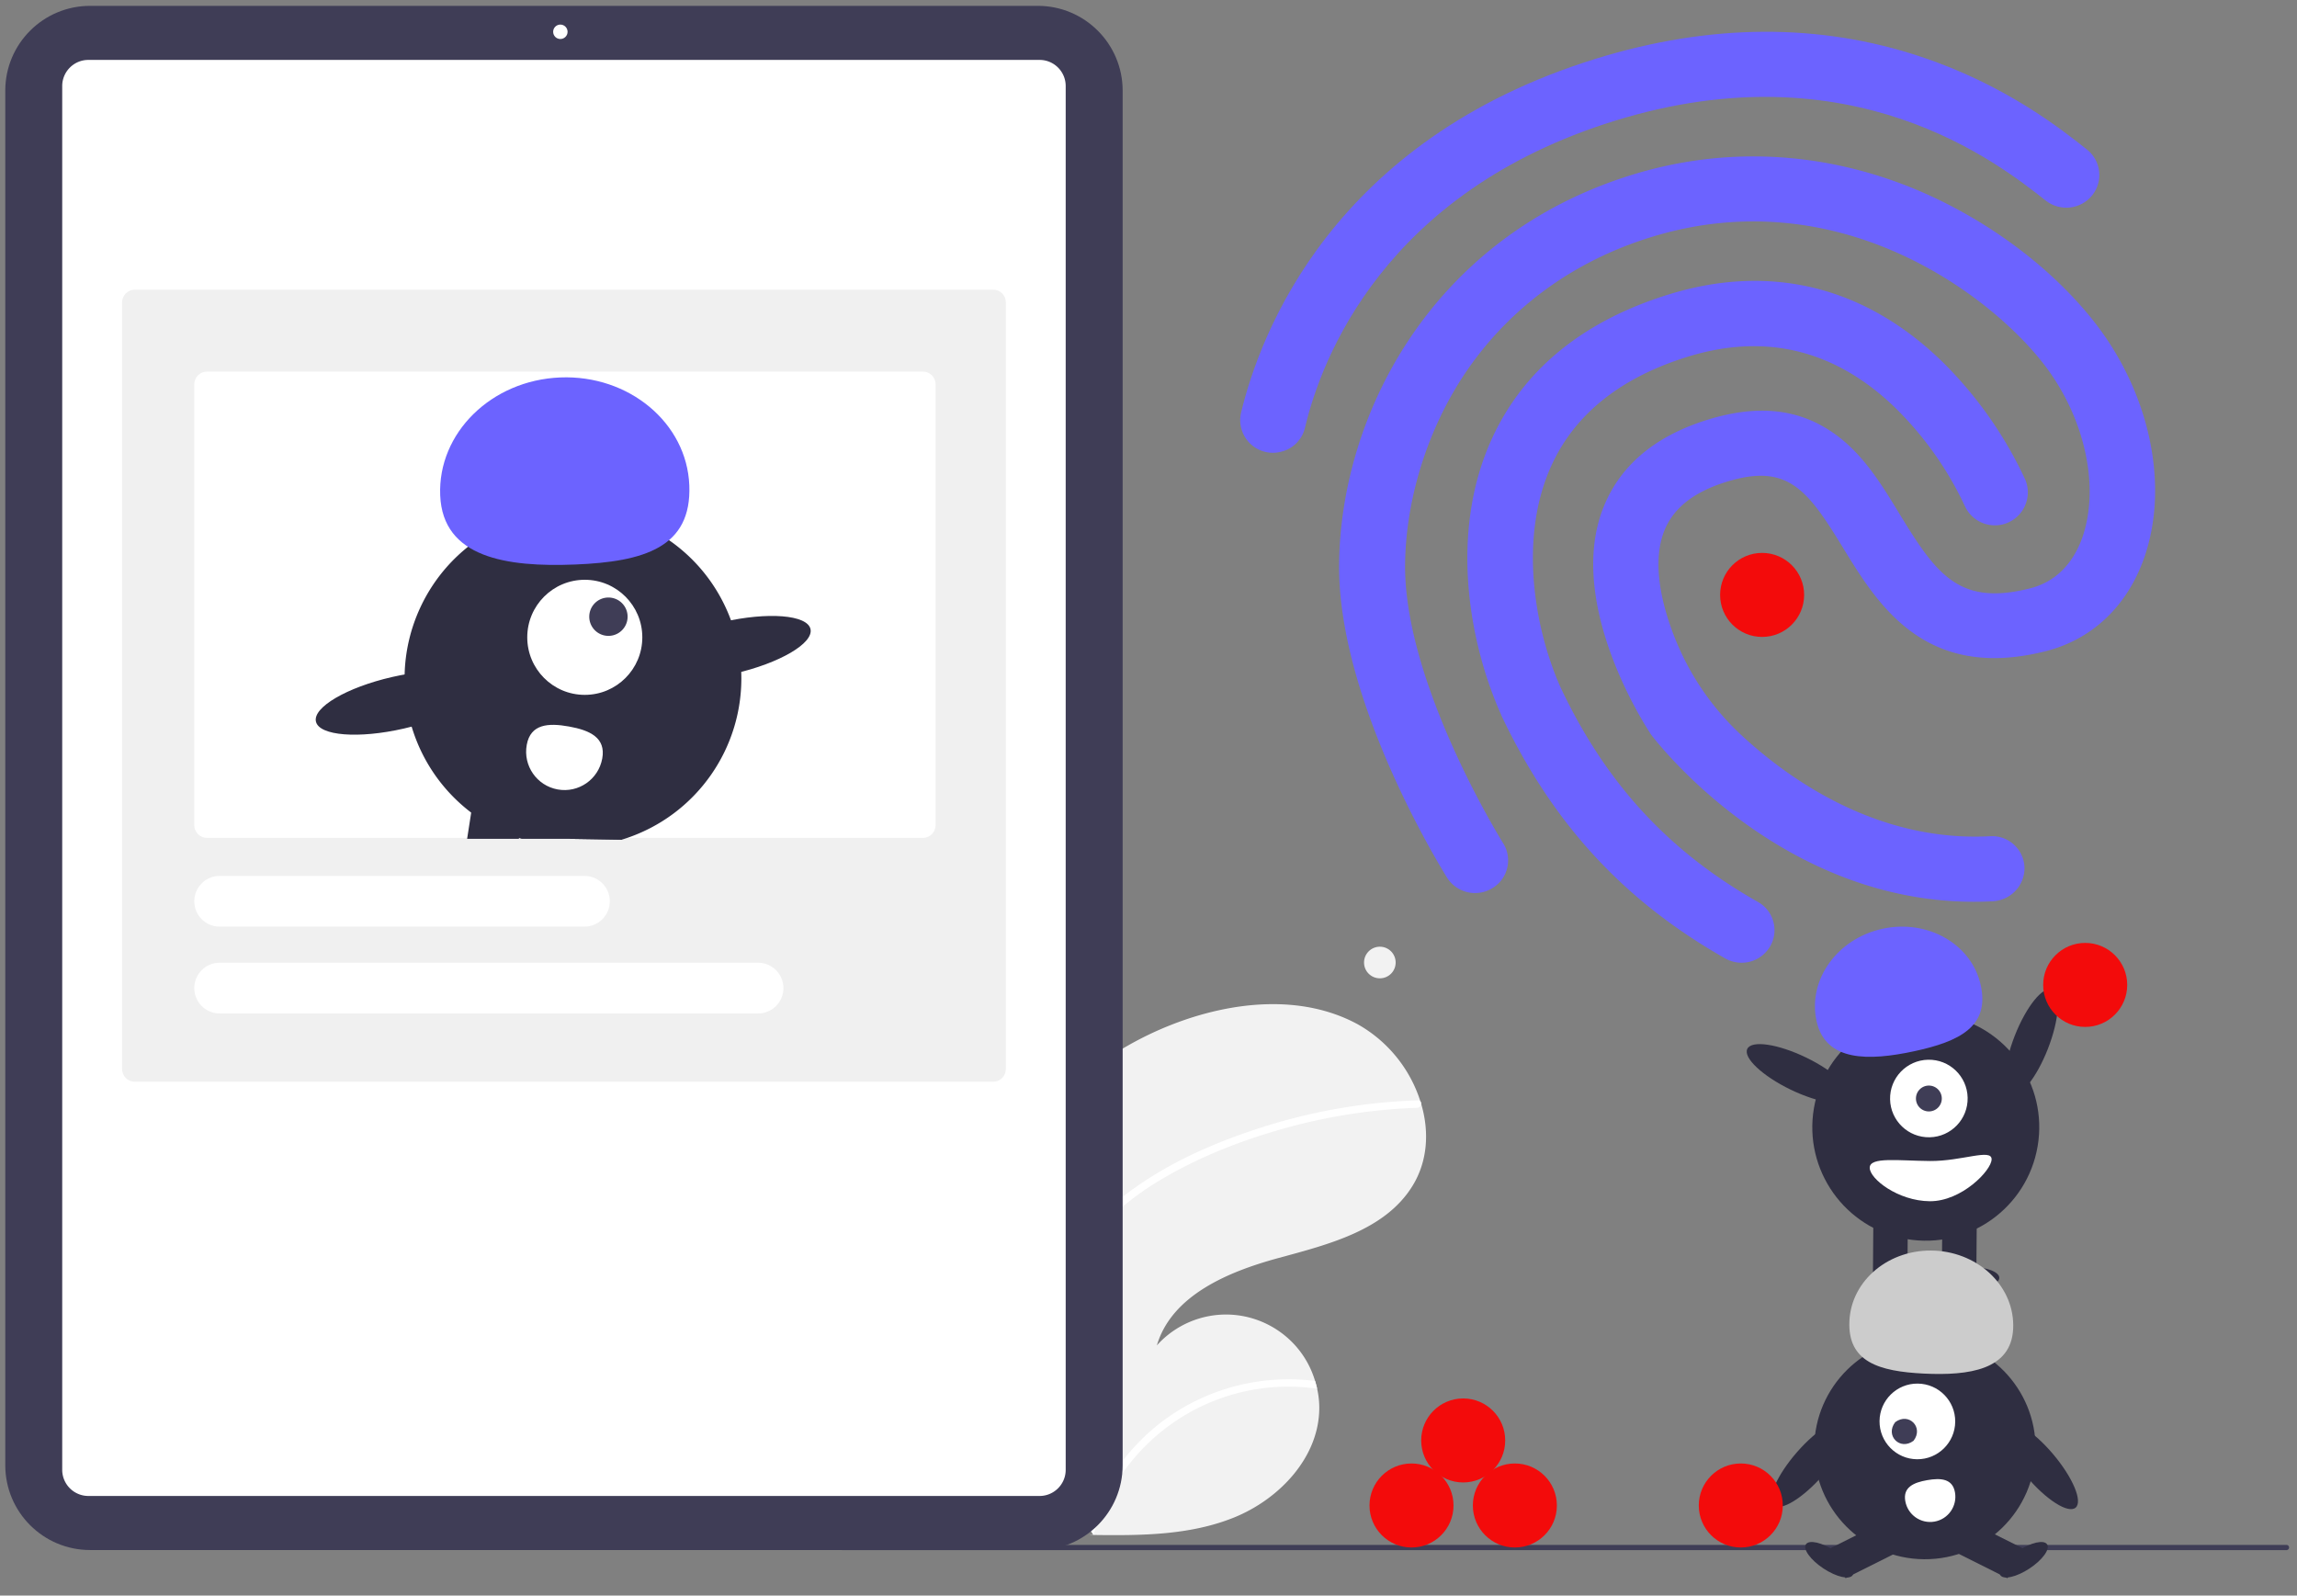 <svg xmlns="http://www.w3.org/2000/svg" xmlns:xlink="http://www.w3.org/1999/xlink" viewBox="-2 -2 871 605"><rect x="-2" y="-2" width="871" height="605" fill="#808080" stroke="none"/><defs><path d="M422.3 396.46a266.056 266.056 0 00-22 85.82c-.44 5.14-.58 9.24-.65 10.27a258.267 258.267 0 009.11 80.12c.25.93.52 1.87.8 2.8.33.48.65.95.97 1.43.03.02.05.05.07.07.13.2.26.39.37.57l1.68 2.43c-.03 0-.2.01-.5.02l-1.24.03h.01c.41.01.84.02 1.26.01.15.01.32.02.47.01h.43c17.88.23 36.2.07 52.75-6.59 17.33-6.97 32.42-22.95 32.43-41.61 0-2.45-.28-4.89-.81-7.27-.23-1-.5-1.98-.79-2.96-5.58-18.65-25.22-29.25-43.88-23.68a35.29 35.29 0 00-16.11 10.21c5.64-18.97 26.97-27.92 46.06-33.11 19.11-5.19 40.59-10.56 50.92-27.44 5.77-9.4 6.34-20.59 3.24-31.07-.09-.31-.19-.64-.3-.95a51.431 51.431 0 00-23.66-29.13c-21.14-11.54-47.5-8.82-69.97-.17-6.02 2.32-11.85 5.09-17.44 8.29-1.09.62-2.16 1.25-3.22 1.9z" id="a"/><path d="M435.95 539.18a81.261 81.261 0 00-24.52 35.28c-.28.79-.54 1.58-.79 2.36-.39-.83-.78-1.68-1.16-2.52-.24-.54-.49-1.09-.72-1.63.25.93.52 1.87.8 2.8.33.48.65.95.97 1.43.03.02.05.05.07.07.13.2.26.39.37.57l1.68 2.43c-.03 0-.2.01-.5.02l-1.24.03h.01c.41.01.84.02 1.26.01.15.01.32.02.47.01.06-.24.14-.48.21-.71 10.57-36.82 46.67-60.19 84.59-54.76-.23-1-.5-1.98-.79-2.96-4.74-.58-9.52-.74-14.28-.49a79.401 79.401 0 00-46.43 18.06z" id="b"/><path d="M410.3 465.26a72.048 72.048 0 00-7.29 11.32c-.98 1.85-1.88 3.76-2.71 5.7-.44 5.14-.58 9.24-.65 10.27.73-2.56 1.6-5.08 2.61-7.55.52-1.36 1.1-2.69 1.7-4 6.82-14.68 18.55-26.02 32.18-34.45 14.62-9.02 30.95-15.58 47.42-20.28 16.89-4.85 34.3-7.61 51.85-8.22.83-.03 1.48-.71 1.48-1.53.03-.35-.08-.69-.3-.95-.24-.26-.59-.38-.93-.34-2.17.07-4.33.16-6.49.3-18 1.13-35.79 4.5-52.95 10.02-16.57 5.31-33.05 12.39-47.33 22.43a87.177 87.177 0 00-18.59 17.28z" id="c"/><path d="M521.23 356.97c-3.31 0-6 2.68-6 6 0 3.31 2.69 5.99 6 5.99s5.99-2.68 5.99-5.99c0-3.32-2.68-6-5.99-6z" id="d"/><path d="M32.13 585.74C14.39 585.72.02 571.35 0 553.61V32.35C.02 14.61 14.39.24 32.13.22h359.44c17.73.02 32.11 14.39 32.13 32.13v521.26c-.02 17.74-14.4 32.11-32.13 32.13H32.13z" id="e"/><path d="M31.5 565.24a9.927 9.927 0 01-9.91-9.91V30.62c.01-5.46 4.44-9.9 9.91-9.9h360.7c5.47 0 9.9 4.44 9.9 9.9v524.71c0 5.47-4.43 9.9-9.9 9.91H31.5z" id="f"/><path d="M210.48 7.32c-1.51 0-2.73 1.23-2.73 2.74 0 1.51 1.22 2.73 2.73 2.73s2.74-1.22 2.74-2.73-1.23-2.74-2.74-2.74z" id="g"/><path d="M49.1 408.17c-2.65 0-4.8-2.15-4.8-4.8V112.64c0-2.65 2.15-4.8 4.8-4.81h325.49c2.66.01 4.81 2.16 4.81 4.81v290.73c0 2.65-2.15 4.8-4.81 4.8H49.1z" id="h"/><path d="M76.47 315.7c-2.65 0-4.8-2.15-4.8-4.8V143.71c0-2.65 2.15-4.8 4.8-4.81h271.49c2.66.01 4.81 2.16 4.81 4.81V310.9c0 2.65-2.15 4.8-4.81 4.8H76.47z" id="i"/><path d="M81.28 382.28c-5.31 0-9.61-4.3-9.61-9.61 0-5.32 4.3-9.62 9.61-9.62h204.17c5.32 0 9.62 4.3 9.62 9.62 0 5.31-4.3 9.61-9.62 9.61H81.28z" id="j"/><path d="M81.28 349.36c-5.31 0-9.61-4.3-9.61-9.61s4.3-9.62 9.61-9.62h138.34c5.31 0 9.61 4.31 9.61 9.62s-4.3 9.61-9.61 9.61H81.28z" id="k"/><path d="M233.78 316.39c.33-.11.65-.21.99-.32 27.29-8.78 45.39-34.65 44.3-63.3-.25-6.69-1.56-13.3-3.89-19.58-12.19-33.08-48.9-50.02-81.98-37.83-33.09 12.19-50.02 48.9-37.83 81.98a63.82 63.82 0 0039.44 38.4c.33.12.67.23 1 .33h18.31c10.48.17 17.04.27 19.66.32z" id="l"/><path d="M194.81 315.74l-.06.33h-19.62l1.54-9.94 1.05-6.74 19.09 3.45-2 12.9z" id="m"/><path d="M233.83 316.07l1.14-6.32-19.08-3.45-1.77 9.77 19.66.32.05-.32z" id="n"/><path d="M219.74 217.84c-12.05 0-21.81 9.77-21.81 21.82s9.76 21.82 21.81 21.82c12.05 0 21.82-9.77 21.82-21.82s-9.77-21.82-21.82-21.82z" id="o"/><path d="M228.71 224.57c-4.02 0-7.27 3.25-7.27 7.27a7.27 7.27 0 0014.54 0c0-4.02-3.25-7.27-7.27-7.27z" id="p"/><path d="M210.41 141.12c26.08-1.06 48.01 17.24 48.97 40.87.96 23.63-17.17 29-43.26 30.06-26.08 1.06-50.24-2.59-51.2-26.22-.96-23.64 19.4-43.65 45.49-44.71z" id="q"/><path d="M305.33 236.51c1.23 5.4-11.69 12.96-28.88 16.9-17.18 3.94-32.11 2.76-33.34-2.64-1.24-5.39 11.69-12.95 28.87-16.89 17.18-3.94 32.11-2.76 33.35 2.63z" id="r"/><path d="M180.02 257.35c1.24 5.39-11.69 12.96-28.87 16.9-17.18 3.94-32.11 2.76-33.35-2.64-1.24-5.39 11.69-12.96 28.87-16.9 17.18-3.93 32.12-2.75 33.35 2.64z" id="s"/><path d="M209.45 297.34c7.9 1.44 15.47-3.8 16.91-11.7 0-.01 0-.03.01-.03 1.43-7.9-4.69-10.7-12.59-12.13-7.9-1.43-14.61-.95-16.04 6.95-1.44 7.9 3.8 15.47 11.71 16.91z" id="t"/><path d="M317.41 585.78c-.56 0-1-.44-1-1 0-.55.44-.99 1-.99H865a.994.994 0 110 1.99H317.41z" id="u"/><path d="M468.84 161c-.65-2.08-.74-4.3-.26-6.44 7.21-30.02 34.65-103.43 134.61-134.31 43.29-13.37 84.82-13.6 123.36-.68 31.71 10.58 52.76 27.15 62.83 35.15 5.32 4.22 6.23 11.95 2.01 17.28-.04.05-.07.09-.08.1-4.32 5.33-12.13 6.22-17.54 1.99-18.24-14.38-73.6-58.04-163.32-30.33-87.61 27.07-111.41 90.37-117.58 116.27-.95 4.35-4.21 7.85-8.49 9.1-6.53 2.05-13.49-1.59-15.54-8.13z" id="v"/><path d="M753.75 339.74c-78.08 4.2-127.77-60.67-129.81-63.37-.03-.07-.34-.57-.38-.63-1.24-1.93-31.3-47.67-18.07-83.99 6.08-16.61 19.52-28.26 40.07-34.61 19.12-5.91 34.75-4.16 48.07 5.34 10.91 7.75 17.91 19.3 24.68 30.45 14.11 23.16 22.75 34.94 49.55 28.14 11.77-2.99 17.26-12.19 19.77-19.35 6.76-19.51.77-46.09-15.08-66.21-20.47-26.1-77.77-69.44-148.47-47.6-30.18 9.32-54.89 27.7-71.44 53-13.7 21.01-21.67 47.09-21.85 71.41-.27 45.29 36.85 104.88 37.2 105.42 3.59 5.75 1.85 13.32-3.9 16.91a.61.61 0 01-.12.07c-5.82 3.64-13.49 1.92-17.21-3.85-1.68-2.72-41.31-66.25-40.99-118.6.44-56.73 34.92-124.45 111.03-147.96 35.18-10.87 72.14-9.04 106.94 5.23 26.96 11.12 51.92 29.53 68.42 50.56 21.07 26.84 28.49 61.97 18.9 89.39-6.4 18.28-19.64 30.89-37.23 35.4-45.87 11.66-63.83-17.71-76.94-39.14-13.45-21.96-20.89-32.26-44.15-25.08-12.77 3.95-20.63 10.27-23.94 19.35-4.51 12.41-.24 28.32 4.13 39.48.07.17.13.31.14.35 5.61 14.18 14.35 26.9 25.58 37.21 18 16.61 51.4 40.3 93.97 38.02 6.78-.42 12.61 4.73 13.03 11.51.01.06.01.1.01.11a12.56 12.56 0 01-8.84 12.46c-1 .32-2.02.52-3.07.58z" id="w"/><path d="M652.27 361.46c-38.52-21.83-65.56-51.18-85.03-92.31 0-.03-.07-.23-.07-.26-12.27-27.42-19.66-69.33-3.37-104.74 12.03-26.14 34.61-44.51 67-54.51 38.31-11.84 73.98-3.12 103.25 25.07A153.217 153.217 0 01766 179.96c2.61 6.39-.45 13.69-6.84 16.31-6.26 2.56-13.43-.33-16.17-6.52a128.243 128.243 0 00-26.93-37.71c-22.57-21.47-48.8-27.82-78.06-18.78-25.28 7.81-42.69 21.62-51.61 41.04-12.85 27.97-6.23 62.88 3.37 84.37 17.17 36.38 40.98 62.19 74.88 81.36 5.89 3.32 7.97 10.79 4.65 16.68-.05.08-.09.15-.1.16-1.58 2.69-4.1 4.69-7.06 5.62-3.29 1.01-6.86.64-9.86-1.03z" id="x"/><path d="M666.18 207.65c-8.8 0-15.93 7.13-15.93 15.93s7.13 15.93 15.93 15.93 15.93-7.13 15.93-15.93-7.13-15.93-15.93-15.93z" id="y"/><path d="M728.23 505.29c-23.18-.18-42.12 18.47-42.29 41.65-.18 23.18 18.47 42.12 41.65 42.29 23.18.18 42.11-18.47 42.29-41.65.18-23.18-18.47-42.11-41.65-42.29z" id="z"/><path d="M685.82 418.2c-3.99 23.42 11.77 45.65 35.2 49.64 23.42 3.98 45.65-11.78 49.63-35.2 3.99-23.43-11.77-45.66-35.2-49.64-23.42-3.99-45.65 11.77-49.63 35.2z" id="A"/><path d="M721.44 459.13c-.11 14.06-.17 21.86-.18 23.42-7.84-.06-12.2-.09-13.07-.1.11-14.05.17-21.85.18-23.42 7.84.06 12.2.1 13.07.1z" id="B"/><path d="M747.58 459.34c-.11 14.05-.17 21.85-.18 23.42-7.84-.06-12.2-.1-13.07-.11.11-14.05.17-21.85.18-23.42 7.84.07 12.2.1 13.07.11z" id="C"/><path d="M729.97 482.89c-.02 2.26-4.91 4.05-10.92 4-6.02-.04-10.88-1.91-10.87-4.16.02-2.26 4.91-4.05 10.93-4.01 6.02.05 10.88 1.92 10.86 4.17z" id="D"/><path d="M756.12 482.55c-.02 2.26-4.91 4.05-10.93 4-6.01-.05-10.87-1.91-10.86-4.17.02-2.25 4.91-4.04 10.93-4 6.01.05 10.88 1.91 10.86 4.17z" id="E"/><path d="M729.09 399.83c-8.12.18-14.56 6.9-14.39 15.02.18 8.12 6.91 14.56 15.03 14.38 8.12-.17 14.56-6.9 14.38-15.02-.18-8.12-6.9-14.56-15.02-14.38z" id="F"/><path d="M729.45 409.63a4.902 4.902 0 00-4.94 4.86 4.889 4.889 0 004.86 4.94c2.71.02 4.92-2.15 4.94-4.86a4.902 4.902 0 00-4.86-4.94z" id="G"/><path d="M711.88 350.16c17.2-3.71 33.87 5.93 37.22 21.51 3.36 15.59-8.07 21.24-25.27 24.94-17.2 3.7-33.67 4.06-37.03-11.53-3.35-15.59 7.88-31.22 25.08-34.92z" id="H"/><path d="M682.87 399c10.69 5.17 18.05 12.09 16.42 15.45-1.62 3.36-11.61 1.88-22.31-3.29-10.69-5.18-18.05-12.09-16.42-15.45 1.62-3.36 11.61-1.89 22.31 3.29z" id="I"/><path d="M729.76 453.48c12.03.09 23.4-11.68 23.44-15.89.03-4.21-11.29.73-23.32.64-12.04-.09-22.87-1.67-22.9 2.55-.03 4.21 10.75 12.61 22.78 12.7z" id="J"/><path d="M712.55 574.8c3.42 6.84 5.33 10.64 5.71 11.4l-20.43 10.23c-3.43-6.84-5.33-10.64-5.71-11.4l20.43-10.23z" id="K"/><path d="M693.84 586.1c4.9 3.23 7.89 7.34 6.68 9.17-1.21 1.84-6.16.71-11.06-2.52s-7.89-7.34-6.68-9.17c1.21-1.84 6.16-.71 11.06 2.52z" id="L"/><path d="M744.47 574.8l20.43 10.23c-3.43 6.84-5.33 10.64-5.71 11.4l-20.43-10.23c3.43-6.84 5.33-10.64 5.71-11.4z" id="M"/><path d="M774.24 583.58c1.21 1.83-1.78 5.94-6.68 9.17-4.9 3.23-9.85 4.36-11.06 2.52-1.22-1.83 1.77-5.94 6.67-9.17 4.9-3.23 9.86-4.36 11.07-2.52z" id="N"/><path d="M725.16 522.63c-7.92-.07-14.39 6.31-14.46 14.23-.06 7.92 6.32 14.4 14.24 14.46 7.92.06 14.39-6.32 14.46-14.24.06-7.92-6.32-14.39-14.24-14.45z" id="O"/><path d="M723.6 544.31c-5.15 3.86-10.89-1.97-6.95-7.06 5.15-3.86 10.89 1.97 6.95 7.06z" id="P"/><path d="M731.68 472.22c-17.14-.82-31.65 11.1-32.4 26.63-.75 15.54 11.14 19.16 28.29 19.99 17.15.83 33.05-1.45 33.8-16.99.75-15.53-12.54-28.8-29.69-29.63z" id="Q"/><path d="M776.53 549.4c7.48 8.85 11.3 17.93 8.52 20.28-2.78 2.35-11.1-2.92-18.58-11.78-7.49-8.85-11.3-17.93-8.52-20.28 2.78-2.35 11.1 2.93 18.58 11.78z" id="R"/><path d="M698.14 537.16c2.74 2.39-1.21 11.41-8.83 20.15-7.62 8.74-16.01 13.88-18.76 11.49-2.74-2.39 1.21-11.41 8.83-20.15 7.62-8.74 16.01-13.88 18.76-11.49z" id="S"/><path d="M731.54 574.96c-5.2.91-10.16-2.57-11.07-7.77v-.02l-.01-.02c-.9-5.2 3.13-7.01 8.34-7.91 5.2-.9 9.61-.55 10.51 4.65.91 5.2-2.57 10.16-7.77 11.07z" id="T"/><path d="M776.09 373.19c3.47 1.36 2.78 11.43-1.55 22.5-4.32 11.07-10.65 18.94-14.12 17.58-3.48-1.36-2.78-11.43 1.54-22.5 4.33-11.07 10.66-18.94 14.13-17.58z" id="U"/><path d="M533.23 552.92c-8.8 0-15.93 7.13-15.93 15.93s7.13 15.93 15.93 15.93 15.93-7.13 15.93-15.93-7.13-15.93-15.93-15.93z" id="V"/><path d="M788.69 355.53c-8.8 0-15.94 7.13-15.94 15.93s7.14 15.93 15.94 15.93c8.79 0 15.93-7.13 15.93-15.93s-7.14-15.93-15.93-15.93z" id="W"/><path d="M658.09 552.92c-8.8 0-15.93 7.13-15.93 15.93s7.13 15.93 15.93 15.93c8.79 0 15.93-7.13 15.93-15.93s-7.14-15.93-15.93-15.93z" id="X"/><path d="M572.42 552.92c-8.8 0-15.93 7.13-15.93 15.93s7.13 15.93 15.93 15.93 15.93-7.13 15.93-15.93-7.13-15.93-15.93-15.93z" id="Y"/><path d="M552.83 528.26c-8.8 0-15.93 7.13-15.93 15.93s7.13 15.93 15.93 15.93 15.93-7.13 15.93-15.93-7.13-15.93-15.93-15.93z" id="Z"/></defs><use xlink:href="#a" fill="#f2f2f2"/><use xlink:href="#a" fill-opacity="0" stroke="#000" stroke-opacity="0"/><use xlink:href="#b" fill="#fff"/><use xlink:href="#b" fill-opacity="0" stroke="#000" stroke-opacity="0"/><use xlink:href="#c" fill="#fff"/><use xlink:href="#c" fill-opacity="0" stroke="#000" stroke-opacity="0"/><use xlink:href="#d" fill="#f2f2f2"/><use xlink:href="#d" fill-opacity="0" stroke="#000" stroke-opacity="0"/><use xlink:href="#e" fill="#3f3d56"/><use xlink:href="#e" fill-opacity="0" stroke="#000" stroke-opacity="0"/><use xlink:href="#f" fill="#fff"/><use xlink:href="#f" fill-opacity="0" stroke="#000" stroke-opacity="0"/><use xlink:href="#g" fill="#fff"/><use xlink:href="#g" fill-opacity="0" stroke="#000" stroke-opacity="0"/><use xlink:href="#h" fill="#f0f0f0"/><use xlink:href="#h" fill-opacity="0" stroke="#000" stroke-opacity="0"/><use xlink:href="#i" fill="#fff"/><use xlink:href="#i" fill-opacity="0" stroke="#000" stroke-opacity="0"/><use xlink:href="#j" fill="#fff"/><use xlink:href="#j" fill-opacity="0" stroke="#000" stroke-opacity="0"/><use xlink:href="#k" fill="#fff"/><use xlink:href="#k" fill-opacity="0" stroke="#000" stroke-opacity="0"/><use xlink:href="#l" fill="#2f2e41"/><use xlink:href="#l" fill-opacity="0" stroke="#000" stroke-opacity="0"/><use xlink:href="#m" fill="#2f2e41"/><use xlink:href="#m" fill-opacity="0" stroke="#000" stroke-opacity="0"/><use xlink:href="#n" fill="#2f2e41"/><use xlink:href="#n" fill-opacity="0" stroke="#000" stroke-opacity="0"/><use xlink:href="#o" fill="#fff"/><use xlink:href="#o" fill-opacity="0" stroke="#000" stroke-opacity="0"/><use xlink:href="#p" fill="#3f3d56"/><use xlink:href="#p" fill-opacity="0" stroke="#000" stroke-opacity="0"/><use xlink:href="#q" fill="#6c63ff"/><use xlink:href="#q" fill-opacity="0" stroke="#000" stroke-opacity="0"/><use xlink:href="#r" fill="#2f2e41"/><use xlink:href="#r" fill-opacity="0" stroke="#000" stroke-opacity="0"/><use xlink:href="#s" fill="#2f2e41"/><use xlink:href="#s" fill-opacity="0" stroke="#000" stroke-opacity="0"/><use xlink:href="#t" fill="#fff"/><use xlink:href="#t" fill-opacity="0" stroke="#000" stroke-opacity="0"/><use xlink:href="#u" fill="#3f3d56"/><use xlink:href="#u" fill-opacity="0" stroke="#000" stroke-opacity="0"/><use xlink:href="#v" fill="#6c63ff"/><use xlink:href="#v" fill-opacity="0" stroke="#000" stroke-opacity="0"/><use xlink:href="#w" fill="#6c63ff"/><use xlink:href="#w" fill-opacity="0" stroke="#000" stroke-opacity="0"/><use xlink:href="#x" fill="#6c63ff"/><use xlink:href="#x" fill-opacity="0" stroke="#000" stroke-opacity="0"/><use xlink:href="#y" fill="#f30b0b"/><use xlink:href="#y" fill-opacity="0" stroke="#000" stroke-opacity="0"/><use xlink:href="#z" fill="#2f2e41"/><use xlink:href="#z" fill-opacity="0" stroke="#000" stroke-opacity="0"/><g><use xlink:href="#A" fill="#2f2e41"/><use xlink:href="#A" fill-opacity="0" stroke="#000" stroke-opacity="0"/></g><g><use xlink:href="#B" fill="#2f2e41"/><use xlink:href="#B" fill-opacity="0" stroke="#000" stroke-opacity="0"/></g><g><use xlink:href="#C" fill="#2f2e41"/><use xlink:href="#C" fill-opacity="0" stroke="#000" stroke-opacity="0"/></g><g><use xlink:href="#D" fill="#2f2e41"/><use xlink:href="#D" fill-opacity="0" stroke="#000" stroke-opacity="0"/></g><g><use xlink:href="#E" fill="#2f2e41"/><use xlink:href="#E" fill-opacity="0" stroke="#000" stroke-opacity="0"/></g><g><use xlink:href="#F" fill="#fff"/><use xlink:href="#F" fill-opacity="0" stroke="#000" stroke-opacity="0"/></g><g><use xlink:href="#G" fill="#3f3d56"/><use xlink:href="#G" fill-opacity="0" stroke="#000" stroke-opacity="0"/></g><g><use xlink:href="#H" fill="#6c63ff"/><use xlink:href="#H" fill-opacity="0" stroke="#000" stroke-opacity="0"/></g><g><use xlink:href="#I" fill="#2f2e41"/><use xlink:href="#I" fill-opacity="0" stroke="#000" stroke-opacity="0"/></g><g><use xlink:href="#J" fill="#fff"/><use xlink:href="#J" fill-opacity="0" stroke="#000" stroke-opacity="0"/></g><g><use xlink:href="#K" fill="#2f2e41"/><use xlink:href="#K" fill-opacity="0" stroke="#000" stroke-opacity="0"/></g><g><use xlink:href="#L" fill="#2f2e41"/><use xlink:href="#L" fill-opacity="0" stroke="#000" stroke-opacity="0"/></g><g><use xlink:href="#M" fill="#2f2e41"/><use xlink:href="#M" fill-opacity="0" stroke="#000" stroke-opacity="0"/></g><g><use xlink:href="#N" fill="#2f2e41"/><use xlink:href="#N" fill-opacity="0" stroke="#000" stroke-opacity="0"/></g><g><use xlink:href="#O" fill="#fff"/><use xlink:href="#O" fill-opacity="0" stroke="#000" stroke-opacity="0"/></g><g><use xlink:href="#P" fill="#3f3d56"/><use xlink:href="#P" fill-opacity="0" stroke="#000" stroke-opacity="0"/></g><g><use xlink:href="#Q" fill="#ccc"/><use xlink:href="#Q" fill-opacity="0" stroke="#000" stroke-opacity="0"/></g><g><use xlink:href="#R" fill="#2f2e41"/><use xlink:href="#R" fill-opacity="0" stroke="#000" stroke-opacity="0"/></g><g><use xlink:href="#S" fill="#2f2e41"/><use xlink:href="#S" fill-opacity="0" stroke="#000" stroke-opacity="0"/></g><g><use xlink:href="#T" fill="#fff"/><use xlink:href="#T" fill-opacity="0" stroke="#000" stroke-opacity="0"/></g><g><use xlink:href="#U" fill="#2f2e41"/><use xlink:href="#U" fill-opacity="0" stroke="#000" stroke-opacity="0"/></g><g><use xlink:href="#V" fill="#f30b0b"/><use xlink:href="#V" fill-opacity="0" stroke="#000" stroke-opacity="0"/></g><g><use xlink:href="#W" fill="#f30b0b"/><use xlink:href="#W" fill-opacity="0" stroke="#000" stroke-opacity="0"/></g><g><use xlink:href="#X" fill="#f30b0b"/><use xlink:href="#X" fill-opacity="0" stroke="#000" stroke-opacity="0"/></g><g><use xlink:href="#Y" fill="#f30b0b"/><use xlink:href="#Y" fill-opacity="0" stroke="#000" stroke-opacity="0"/></g><g><use xlink:href="#Z" fill="#f30b0b"/><use xlink:href="#Z" fill-opacity="0" stroke="#000" stroke-opacity="0"/></g></svg>
